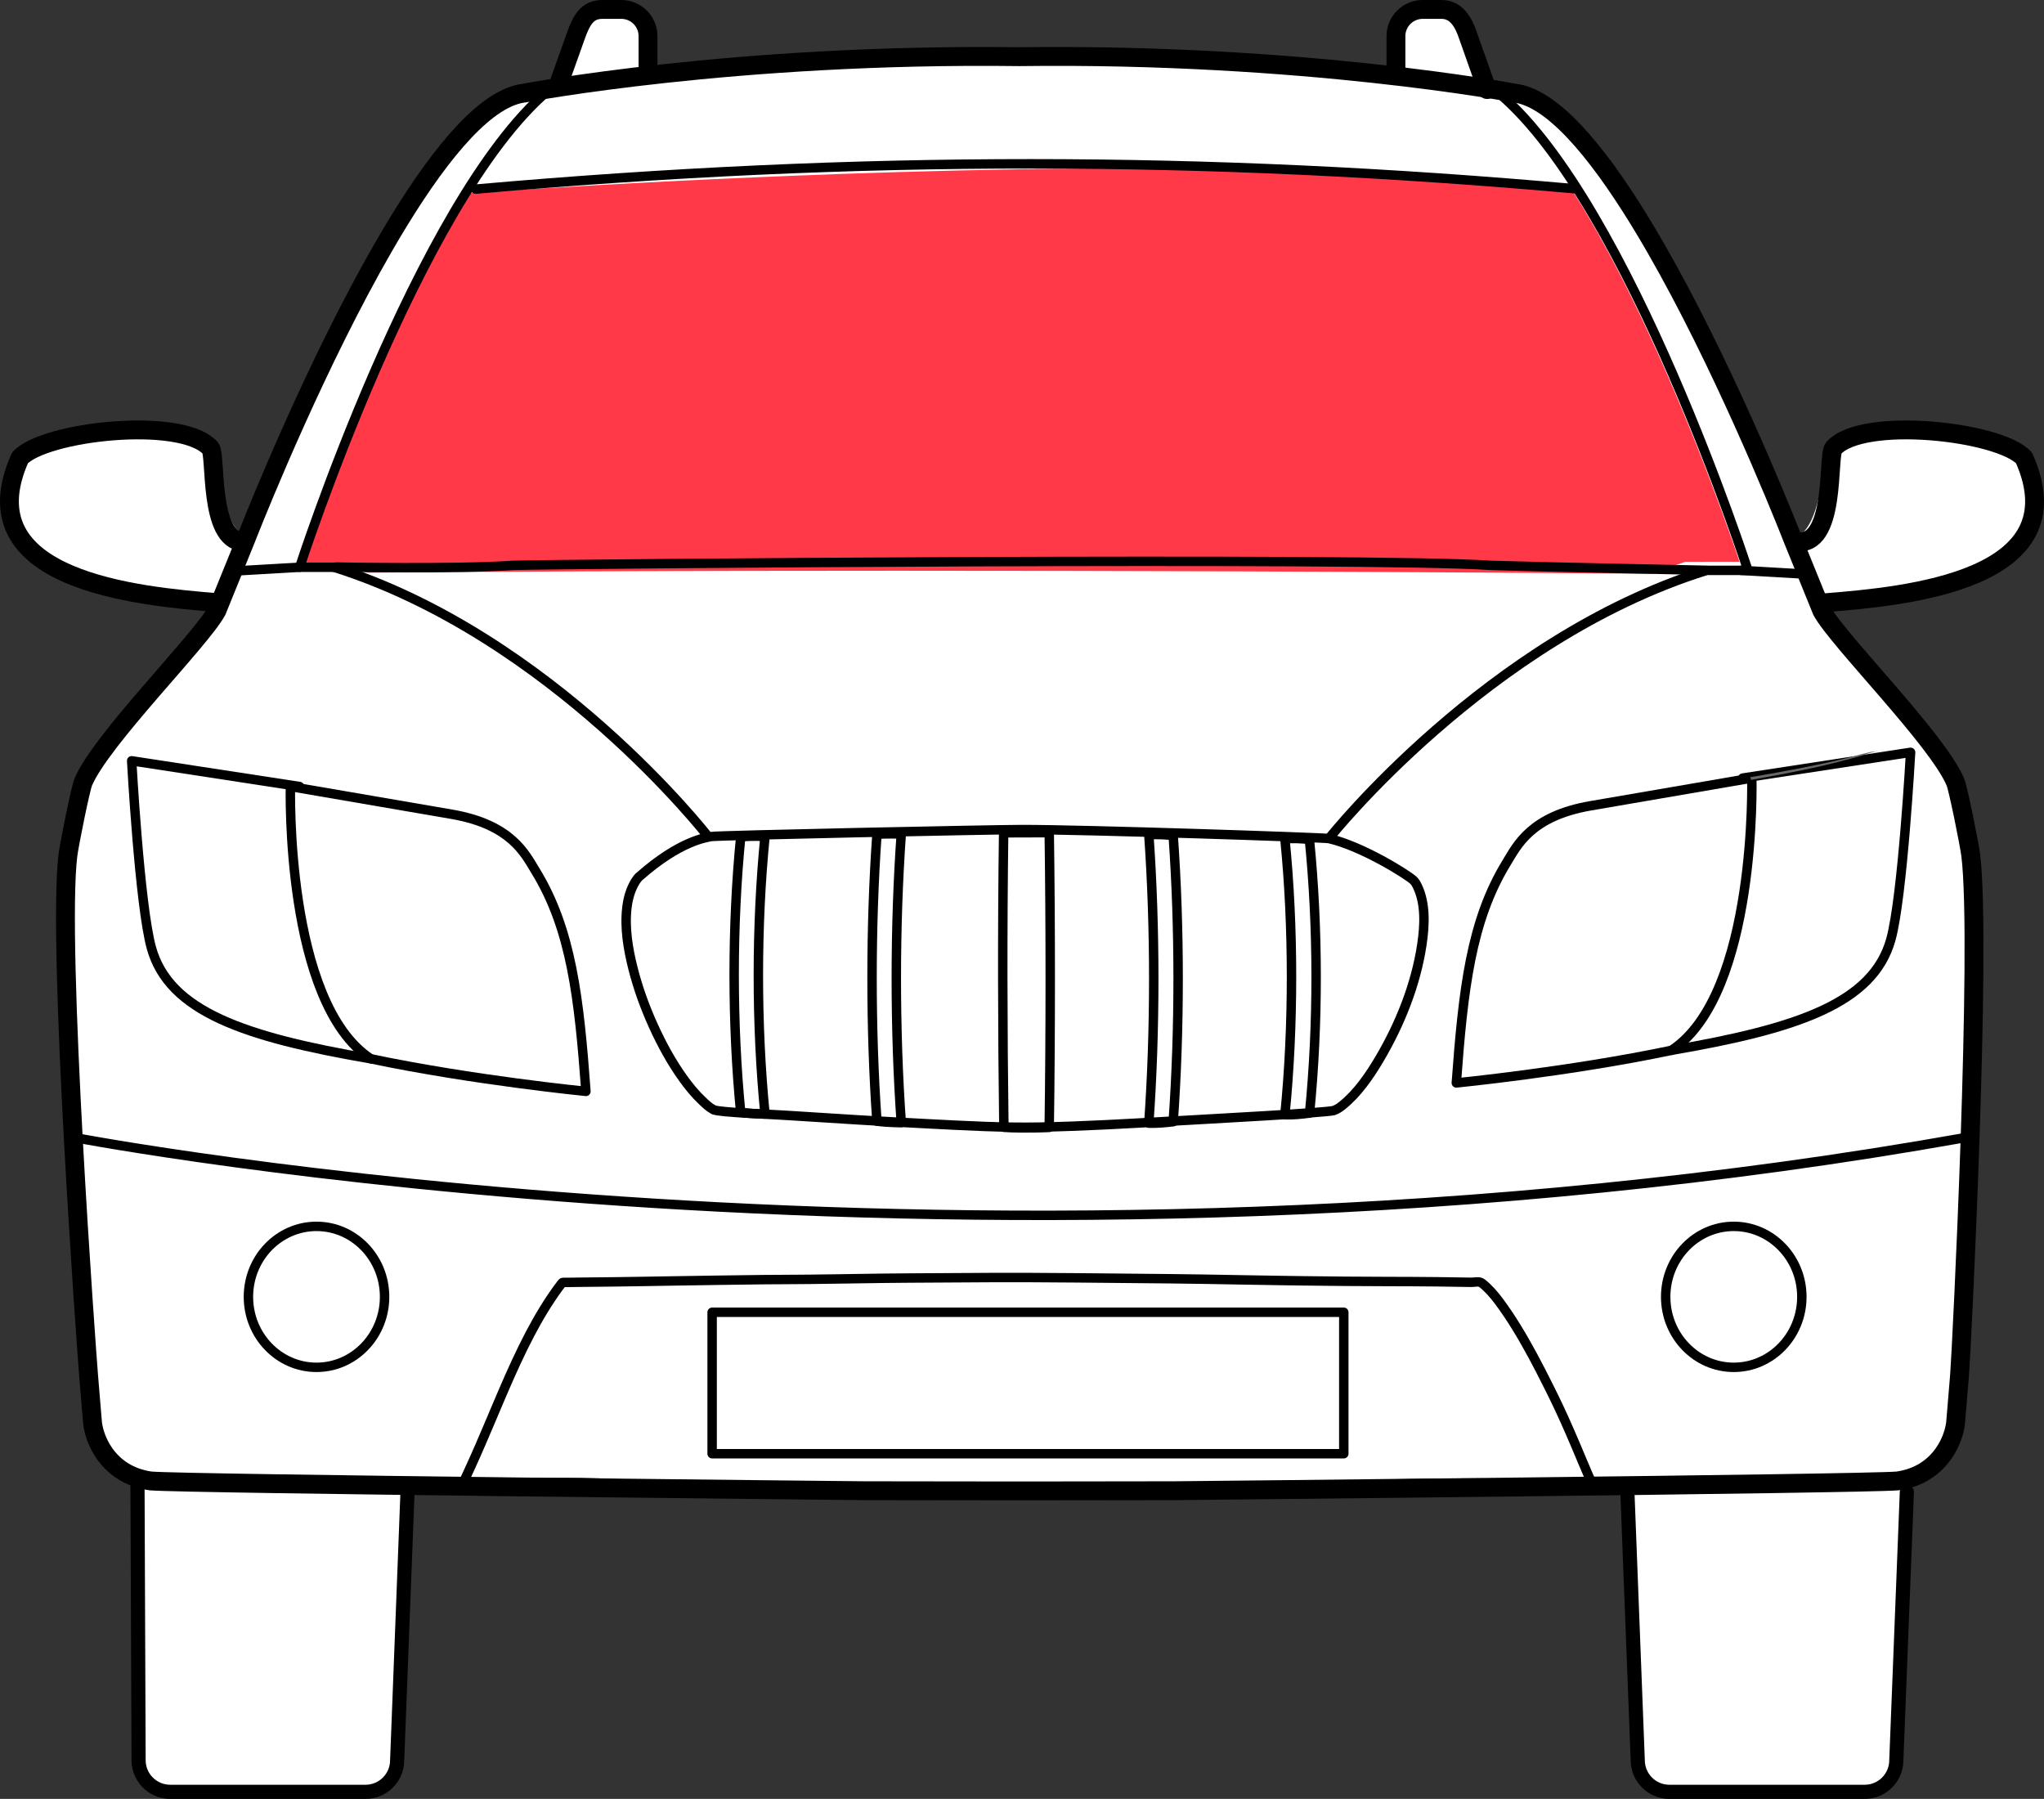 <?xml version="1.0" encoding="utf-8"?>
<!-- Generator: Adobe Illustrator 17.0.0, SVG Export Plug-In . SVG Version: 6.00 Build 0)  -->
<!DOCTYPE svg PUBLIC "-//W3C//DTD SVG 1.1//EN" "http://www.w3.org/Graphics/SVG/1.1/DTD/svg11.dtd">
<svg version="1.1" id="Layer_1" xmlns="http://www.w3.org/2000/svg"  x="0px" y="0px"
	 width="216.807px" height="190.779px" viewBox="186.13 5.464 216.807 190.779"
	 enable-background="new 186.13 5.464 216.807 190.779" xml:space="preserve">
<rect x="186.13" y="5.464" width="216.807" height="190.779" fill="#333333" stroke="none"/>
<g id="front">
	<path fill="#FFFFFF" d="M260.002,93.768c-1.81,0.859-6.719,3.335-7.336,5.186c-0.718,2.153-0.687,6.59,1,11.65
		c1.639,4.918,4.725,11.169,8.128,12.98l-0.821,21.199l0.171,18.912h68.245l-0.001-22.027l-0.987-18.386
		c1.519-1.396,11.658-11.303,8.539-23.979l-0.043-0.177l-0.147-0.107c-0.195-0.143-4.588-3.336-8.897-4.817
		c3.168-3.555,20.867-22.712,38.592-27.776l2.772-0.792l-2.878-0.188c-0.145-0.009-14.959-0.941-59.946-0.941
		c-23.93,0-52.111,0.26-83.761,0.774l-3.497,0.057l3.373,0.926C222.693,66.312,241.135,71.569,260.002,93.768z"/>
</g>
<g id="front-windscreen">
	<path fill="#FF3947" d="M371.982,65.789c-3.146-13.41-17.734-40.354-17.881-40.625l-0.127-0.234l-0.265-0.025
		c-16.188-1.546-34.442-2.331-54.259-2.331c-34.938,0-63.053,2.472-63.333,2.497l-0.196,0.018l-0.132,0.147
		c-7.153,7.984-17.712,39.034-18.159,40.352l-0.226,0.667l0.704-0.006c19.153-0.17,40.417-0.256,63.2-0.256
		c49.324,0,89.778,0.407,90.182,0.411l0.638,0.006L371.982,65.789z"/>
</g>
<g id="left">
	<path fill="#FFFFFF" d="M401.275,53.91l-0.086-0.132c-1.755-1.938-8.057-3.137-12.889-3.137c-2.3,0-6.403,0.271-8.048,2.086
		c-0.269,0.298-0.376,0.908-0.611,2.382c-0.411,2.567-1.085,6.774-3.127,7.337c-3.632-9.145-12.479-30.42-19.564-39.395
		c-5.673-7.185-9.39-8.258-11.101-8.258c-0.522,0-0.813,0.104-0.866,0.124l-0.776,0.304l0.634,0.542
		c13.484,11.524,26.01,49.877,26.135,50.263l0.104,0.322l5.551,0.374l1.6,3.687l0.356-0.028c8.116-0.653,19.306-2.194,22.758-8.014
		C402.747,60.002,402.724,57.156,401.275,53.91z"/>
</g>
<g id="front-left">
	<path fill="#FFFFFF" d="M395.634,96.322c-0.163-1.23-1.351-7.18-1.667-7.883c-1.146-2.706-5.196-7.372-8.771-11.489
		c-2.429-2.798-4.724-5.44-5.386-6.654l-0.535-1.31l-0.412,0.035l-1.557-3.589l-5.856-0.393l-6.497,0.009l-0.155,0.025
		c-19.274,6.353-38.025,29.253-38.213,29.484l-0.471,0.58l0.716,0.214c3.94,1.178,8.333,4.232,9.183,4.84
		c3.058,13.048-8.333,23.081-8.449,23.181l-0.186,0.161l1.013,19.008v21.58l0.506-0.005c8.846-0.096,19.687-0.218,29.63-0.342
		l0.986,28.198c0,2.126,1.73,3.856,3.856,3.856h20.715c2.126,0,3.856-1.73,3.856-3.838l1.034-29.093
		c1.524-0.516,2.803-1.469,3.711-2.772c1.028-1.477,1.281-2.902,1.344-3.46l0.423-5.087
		C394.709,148.387,396.804,105.751,395.634,96.322z"/>
</g>
<g id="roof">
	<path fill="#FFFFFF" d="M307.273,23.302c19.71,0,35.229,0.831,46.126,2.471l1.304,0.196l-0.846-1.011
		c-0.077-0.092-7.671-9.172-8.326-9.992l-0.116-0.145l-0.184-0.034c0,0-0.28-0.052-0.812-0.142l-2.208-5.752
		c-0.259-0.786-1.048-3.178-3.31-3.178h-1.995c-1.839,0-3.335,1.496-3.335,3.332l-0.022,4.067
		c-9.254-1.103-23.694-2.383-40.867-2.383c-12.824,0-25.377,0.716-37.32,2.128l-0.124-3.809c0-1.839-1.496-3.335-3.335-3.335h-1.995
		c-2.029,0-2.746,1.566-3.308,3.172l-1.869,5.437c-0.613,0.096-1.226,0.194-1.84,0.295l-0.212,0.035L234.98,26.02l1.029-0.075
		C236.371,25.917,272.563,23.302,307.273,23.302z"/>
</g>
<g id="right">
	<path fill="#FFFFFF" d="M242.99,14.711c-1.711,0-5.428,1.073-11.101,8.258c-7.085,8.975-15.933,30.25-19.565,39.395
		c-2.041-0.563-2.715-4.768-3.126-7.334c-0.236-1.475-0.343-2.086-0.613-2.384c-1.644-1.815-5.747-2.086-8.047-2.086
		c-4.833,0-11.134,1.199-12.888,3.136l-0.086,0.132c-1.449,3.247-1.473,6.092-0.07,8.458c3.452,5.82,14.642,7.361,22.758,8.014
		l0.356,0.028l1.6-3.687l5.551-0.374l0.104-0.322c0.125-0.386,12.649-38.738,26.134-50.263l0.634-0.542l-0.777-0.304
		C243.802,14.814,243.512,14.711,242.99,14.711z"/>
</g>
<g id="front-right">
	<path fill="#FFFFFF" d="M262.513,123.506c-3.023-1.373-6.145-7.342-7.898-12.649c-1.605-4.86-1.644-9.171-1-11.12
		c0.436-1.318,4.77-3.714,7.399-4.914l0.596-0.272l-0.419-0.503c-17.673-21.211-35.313-27.704-38.67-28.79l-0.075-0.024
		l-11.758,0.016l-2.026,4.997c-0.686,1.264-2.98,3.907-5.41,6.705c-3.574,4.117-7.625,8.783-8.766,11.478
		c-0.324,0.721-1.51,6.667-1.671,7.897c-1.221,9.85,2.149,54.809,2.185,55.25l0.425,5.1c0.061,0.544,0.314,1.97,1.343,3.447
		c0.889,1.276,2.137,2.218,3.626,2.741l0.105,29.107c0,2.126,1.73,3.856,3.856,3.856h20.715c2.126,0,3.856-1.73,3.855-3.838
		l0.987-28.224c10.684,0.137,22.5,0.271,31.72,0.371l0.51,0.005l-0.167-18.47l0.846-22.025L262.513,123.506z"/>
</g>
<g id="linework">
	<path fill="none" stroke="#000000" stroke-width="2" stroke-linecap="round" stroke-linejoin="round" stroke-miterlimit="10" d="
		M245.296,14.633l1.904-5.334c0.626-1.79,1.269-2.835,2.835-2.835h1.995c1.566,0,2.835,1.269,2.835,2.835v3.66"/>
	<path fill="none" stroke="#000000" stroke-width="2" stroke-linecap="round" stroke-linejoin="round" d="M379.748,69.386
		c8.59-0.691,26.879-2.343,21.07-15.356c-2.563-2.83-17.099-4.468-20.194-1.05c-0.691,0.764,0.325,10.711-4.076,9.906"/>
	<path fill="none" stroke="#000000" stroke-linecap="round" stroke-linejoin="round" d="M235.279,162.67
		c1.116,0.043,0.891-0.024,2.008,0.019c0.959,0.037,1.916,0.052,2.874,0.054c0.304,0.001,0.608,0,0.912-0.001
		c0.487-0.002,0.975-0.007,1.462-0.012c2.318-0.024,4.635-0.07,6.955,0.014c4.035,0.145,8.072,0.426,12.109,0.493
		c5.138,0.085,10.275,0.358,15.412,0.47c4.807,0.11,9.614,0.215,14.421,0.25c3.619,0.022,7.239-0.052,10.858-0.115
		c5.526-0.105,11.053-0.21,16.578-0.385c4.282-0.134,8.561-0.421,12.844-0.545c3.703-0.108,7.407-0.162,11.111-0.162
		c2.036,0,4.068,0.08,6.1,0.142c0.354,0.011,0.706,0.021,1.06,0.03c0.242,0.007,0.483,0.012,0.725,0.017
		c1.447,0.031,2.895,0.04,4.345-0.011c-0.648-1.428-1.253-2.923-1.878-4.386c-0.725-1.696-1.462-3.368-2.256-4.981
		c-0.178-0.361-0.356-0.721-0.536-1.081c-1.08-2.165-2.202-4.307-3.417-6.276c-0.587-0.952-1.194-1.863-1.83-2.716
		c-0.562-0.754-1.152-1.421-1.808-1.937c-0.306-0.24-0.791-0.09-1.125-0.094c-0.794-0.011-1.589-0.025-2.383-0.037
		c-0.197-0.003-0.395-0.006-0.592-0.009c-0.288-0.004-0.576-0.008-0.864-0.011c-1.659-0.02-3.317-0.023-4.975-0.027
		c-3.021-0.006-6.041-0.032-9.061-0.073c-0.646-0.009-1.292-0.018-1.938-0.027c-2.846-0.04-5.691-0.099-8.538-0.146
		c-1.205-0.019-2.408-0.036-3.613-0.048c-3.302-0.034-6.605-0.069-9.906-0.095c-1.587-0.012-3.175-0.023-4.761-0.031
		c-1.365-0.006-2.729-0.006-4.093-0.002c-2.957,0.01-5.913,0.038-8.87,0.052c-0.963,0.004-1.927,0.014-2.89,0.027
		c-3.446,0.043-6.892,0.12-10.338,0.129c-0.744,0.002-1.488,0.006-2.232,0.014c-3.289,0.03-6.578,0.099-9.867,0.142
		c-1.894,0.026-3.787,0.073-5.681,0.09c-0.398,0.005-0.795,0.01-1.193,0.014c-0.248,0.002-0.496,0.006-0.743,0.008
		c-0.675,0.007-1.35,0.014-2.025,0.021c-0.429,0.005-0.858,0.011-1.287,0.018c-0.19,0.002-0.345,0.001-0.523,0.002
		c-0.091,0.001-0.298,0.366-0.407,0.474c-1.154,1.57-2.165,3.257-3.093,5.024c-1.011,1.927-1.924,3.949-2.815,6.018
		c-0.148,0.344-0.296,0.69-0.444,1.036c-0.656,1.541-1.307,3.104-1.986,4.667c-0.359,0.828-0.726,1.657-1.106,2.483
		C235.753,161.675,235.519,162.173,235.279,162.67z"/>
	<path fill="none" stroke="#000000" stroke-linecap="round" stroke-linejoin="round" stroke-miterlimit="10" d="M327.088,94.394
		c3.577,0.829,8.332,3.843,8.944,4.408c0.176,0.154,0.304,0.375,0.424,0.621c0.916,1.868,0.794,4.202,0.49,6.231
		c-0.644,4.29-2.351,8.482-4.492,12.108c-1.076,1.818-2.33,3.639-3.932,4.928c-0.271,0.217-0.54,0.415-0.926,0.552
		c-1.013,0.248-12.823,0.868-17.36,1.132c-4.605,0.267-9.214,0.536-13.825,0.623c-3.941,0.074-7.889-0.148-11.826-0.35
		c-4.927-0.253-9.852-0.557-14.775-0.88c-2.582-0.169-7.145-0.32-7.964-0.596c-0.539-0.293-0.857-0.617-1.244-0.983
		c-0.745-0.702-1.403-1.51-2.011-2.355c-1.231-1.713-2.262-3.603-3.15-5.555c-0.889-1.955-1.636-4-2.169-6.108
		c-0.526-2.077-0.902-4.309-0.644-6.468c0.118-0.993,0.396-1.947,0.911-2.778c0.108-0.174,0.301-0.44,0.461-0.546
		c4.256-3.752,7.042-4.081,7.522-4.191c0.58-0.133,30.114-0.746,33.005-0.746C301.27,93.44,326.308,94.279,327.088,94.394z"/>
	<path id="Steklo_4_" fill="none" stroke="#000000" stroke-linecap="round" stroke-linejoin="round" stroke-miterlimit="10" d="
		M367.124,65.945c0,0-17.163-0.343-22.871-0.52c-12.483-0.887-99.156-0.153-103.727,0c-6.089,0.414-18.684,0.176-18.684,0.176"/>
	<path id="Steklo_3_" fill="none" stroke="#000000" stroke-linecap="round" stroke-linejoin="round" stroke-miterlimit="10" d="
		M236.569,25.522c40.877-3.607,77.415-3.544,116.69-0.031"/>

		<ellipse fill="none" stroke="#000000" stroke-linecap="round" stroke-linejoin="round" stroke-miterlimit="10" cx="370.03" cy="142.999" rx="7.221" ry="7.475"/>

		<ellipse fill="none" stroke="#000000" stroke-linecap="round" stroke-linejoin="round" stroke-miterlimit="10" cx="219.702" cy="142.999" rx="7.221" ry="7.475"/>
	<path fill="none" stroke="#000000" stroke-linecap="round" stroke-linejoin="round" stroke-miterlimit="10" d="M292.587,93.786
		c1.606,0,3.23-0.015,4.836-0.015c0.143,10.07,0.141,21.194-0.002,31.258c-0.001,0-2.558,0.131-4.809-0.01
		C292.472,114.97,292.445,103.856,292.587,93.786z"/>
	<path fill="none" stroke="#000000" stroke-linecap="round" stroke-linejoin="round" stroke-miterlimit="10" d="M307.985,93.991
		c0.856-0.049,1.683-0.012,2.585,0.074c0.7,9.892,0.699,20.471,0.002,30.362c-0.871,0.101-1.73,0.18-2.588,0.154
		C308.683,114.763,308.684,103.809,307.985,93.991z"/>
	<path fill="none" stroke="#000000" stroke-linecap="round" stroke-linejoin="round" stroke-miterlimit="10" d="M322.42,94.43
		c0.853-0.089,1.731-0.023,2.599,0.053c0.944,9.49,0.952,19.538,0.016,29.029c-0.851,0.108-1.758,0.215-2.616,0.169
		C323.355,114.322,323.355,103.788,322.42,94.43z"/>
	<path fill="none" stroke="#000000" stroke-linecap="round" stroke-linejoin="round" stroke-miterlimit="10" d="M279.147,93.962
		c0.881-0.119,2.579-0.042,2.579-0.042c-0.698,9.823-0.699,20.778,0,30.601c0,0-1.238,0.02-2.582-0.151
		C278.457,114.611,278.456,103.722,279.147,93.962z"/>
	<path fill="none" stroke="#000000" stroke-linecap="round" stroke-linejoin="round" stroke-miterlimit="10" d="M264.699,94.217
		c1.325-0.146,2.575-0.034,2.575-0.034c-0.938,9.42-0.94,20.009,0,29.429c0,0-1.277-0.003-2.579-0.177
		C263.774,114.082,263.77,103.567,264.699,94.217z"/>
	<path fill="none" stroke="#000000" stroke-width="2" stroke-linecap="round" stroke-linejoin="round" d="M395.164,96.142
		c-0.171-1.299-1.352-7.133-1.631-7.753c-1.91-4.513-12.451-15.001-14.16-18.149c-1.018-2.508-2.037-5.016-3.055-7.524
		c0,0-0.083-0.214-0.242-0.614c-1.269-3.202-7.374-18.294-14.409-30.486c-4.454-7.719-9.28-14.275-13.489-15.917
		c-0.483-0.189-0.958-0.312-1.424-0.365c0,0-22.384-4.254-52.504-3.859c-30.12-0.394-52.504,3.859-52.504,3.859
		c-0.465,0.053-0.941,0.177-1.424,0.365c-4.209,1.642-9.035,8.198-13.489,15.917c-7.035,12.192-13.14,27.284-14.409,30.486
		c-0.159,0.4-0.242,0.614-0.242,0.614c-1.018,2.508-2.037,5.016-3.055,7.524c-1.709,3.148-12.25,13.636-14.16,18.149
		c-0.279,0.62-1.461,6.454-1.631,7.753c-1.173,9.46,1.961,52.369,2.187,55.147c0.107,1.313,0.203,2.475,0.277,3.356
		c0.09,1.074,0.146,1.729,0.146,1.729c0.098,0.871,0.47,2.088,1.256,3.217c0.948,1.36,2.499,2.592,4.902,2.932
		c3.37,0.311,75.699,1.036,75.699,1.036c5.425,0.007,10.849,0.014,16.273,0.021l0,0c0.059,0,0.117,0,0.176,0s0.117,0,0.176,0l0,0
		c5.424-0.007,10.848-0.014,16.273-0.021c0,0,73.329-0.726,76.699-1.036c2.402-0.339,3.953-1.571,4.901-2.932
		c0.786-1.129,1.158-2.346,1.256-3.217c0,0,0.056-0.655,0.146-1.729c0.073-0.881,0.17-2.043,0.277-3.356
		C394.204,148.511,396.338,105.602,395.164,96.142z"/>
	<path fill="none" stroke="#000000" stroke-width="2" stroke-linecap="round" stroke-linejoin="round" d="M209.318,69.386
		c-8.59-0.691-26.879-2.343-21.07-15.356c2.563-2.83,17.099-4.468,20.194-1.05c0.656,0.725-0.227,9.729,3.449,9.948"/>
	<path fill="none" stroke="#000000" stroke-width="1.5" stroke-linecap="round" stroke-linejoin="round" stroke-miterlimit="10" d="
		M388.391,163.689l-1.118,28.448c0,1.854-1.503,3.356-3.356,3.356h-20.715c-1.854,0-3.356-1.503-3.356-3.356l-1.118-28.962"/>
	<path fill="none" stroke="#000000" stroke-width="1.5" stroke-linecap="round" stroke-linejoin="round" stroke-miterlimit="10" d="
		M200.713,162.688l0.117,29.449c0,1.854,1.503,3.356,3.356,3.356h20.715c1.854,0,3.356-1.503,3.356-3.356l1.118-28.962"/>
	<path fill="none" stroke="#000000" stroke-linecap="round" stroke-linejoin="round" stroke-miterlimit="10" d="M248.28,121.208
		c0,0-11.993-1.184-22.818-3.455c-9.12-5.974-8.527-28.876-8.527-28.876s10.858,1.867,17.102,2.94
		c6.356,1.093,7.794,4.212,8.916,6.044C246.74,104.044,247.556,111.351,248.28,121.208z"/>
	<path fill="none" stroke="#000000" stroke-linecap="round" stroke-linejoin="round" stroke-miterlimit="10" d="M225.462,117.753
		c-13.364-2.297-21.401-5.001-23.276-11.769c-1.25-4.51-2.09-19.836-2.09-19.836l17.805,2.729"/>
	<path fill="none" stroke="#000000" stroke-linecap="round" stroke-linejoin="round" stroke-miterlimit="10" d="M340.601,120.312
		c0,0,11.993-1.184,22.818-3.455c9.12-5.974,8.526-28.876,8.526-28.876s-10.858,1.867-17.102,2.94
		c-6.356,1.093-7.794,4.212-8.916,6.044C342.142,103.148,341.326,110.455,340.601,120.312z"/>
	<path fill="none" stroke="#000000" stroke-linecap="round" stroke-linejoin="round" stroke-miterlimit="10" d="M363.42,116.856
		c13.364-2.297,21.401-5.001,23.276-11.769c1.25-4.51,2.09-19.836,2.09-19.836l-17.805,2.729"/>
	<path fill="none" stroke="#000000" stroke-linecap="round" stroke-linejoin="round" stroke-miterlimit="10" d="M194.202,126.134
		c0,0,96.453,18.5,200.25,0"/>
	<path fill="none" stroke="#000000" stroke-linecap="round" stroke-linejoin="round" stroke-miterlimit="10" d="M261.201,94.133
		c0,0-16.515-21.223-39.655-28.516"/>
	<path fill="none" stroke="#000000" stroke-linecap="round" stroke-linejoin="round" stroke-miterlimit="10" d="M244.201,15.134
		c-13.749,11.75-26.285,50.489-26.285,50.489h4.286"/>
	<path fill="none" stroke="#000000" stroke-linecap="round" stroke-linejoin="round" stroke-miterlimit="10" d="M345.249,15.467
		c13.749,11.75,26.285,50.489,26.285,50.489h-4.286"/>
	<path fill="none" stroke="#000000" stroke-width="2" stroke-linecap="round" stroke-linejoin="round" stroke-miterlimit="10" d="
		M343.864,14.96l-2.001-5.661c-0.494-1.499-1.269-2.835-2.835-2.835h-1.995c-1.566,0-2.835,1.269-2.835,2.835v3.66"/>

		<rect x="261.666" y="144.635" fill="none" stroke="#000000" stroke-linecap="round" stroke-linejoin="round" stroke-miterlimit="10" width="67" height="15"/>
	<path fill="none" stroke="#000000" stroke-linecap="round" stroke-linejoin="round" stroke-miterlimit="10" d="M366.984,66.008
		c-23.14,7.293-39.82,28.292-39.82,28.292"/>
	<path fill="none" stroke="#000000" stroke-width="1.5" stroke-linecap="round" stroke-linejoin="round" stroke-miterlimit="10" d="
		M353.887,26.195"/>
	<path fill="none" stroke="#000000" stroke-width="1.5" stroke-linecap="round" stroke-linejoin="round" stroke-miterlimit="10" d="
		M235.637,25.445"/>
	<path fill="none" d="M376.402,62.219c0.056,0.043,0.122,0.081,0.193,0.119C376.472,62.242,376.402,62.219,376.402,62.219z"/>
	<path fill="none" d="M242.963,74.019c1.899,2.393,3.798,4.787,5.696,7.18c0,0,35.157-1.956,46.887-1.951
		c11.498,0.004,45.957,1.951,45.957,1.951c1.921-2.408,3.841-4.816,5.761-7.225c15.959,0.262,24.659-7.26,25.788-8.279
		c0.083-0.074,0.124-0.036,0.124-0.036s-54.845-3.377-77.445-2.634c-0.035,0-0.069,0-0.103,0c-27.829,0-78.815,2.523-78.815,2.523
		s0.034,0.001,0.103,0.075C217.866,66.64,225.482,74.102,242.963,74.019z"/>
	<path fill="none" d="M343.418,141.032l0.6,0.856c-0.233-0.393-0.404-0.856-0.502-0.856H343.418z"/>
	<path fill="#1A1A1A" d="M202.468,78.921c0.001-0.001,0.005-0.001,0.007-0.002C202.462,78.918,202.457,78.919,202.468,78.921z"/>
	<path fill="#676767" d="M384.561,85.208c0,0-0.471,0.129-0.925,0.22c-0.566,0.164-1.138,0.317-1.78,0.475
		c-2.867,0.707-6.385,1.353-9.76,1.936c-0.051,0.009-0.147,0.02-0.197,0.028c-0.007,0.001-0.112-0.067-0.09-0.064l0.038,0.371
		c0.007-0.004,0.055-0.009,0.061-0.01c0.068-0.012,0.16-0.027,0.228-0.039c3.565-0.631,6.809-1.266,9.802-2.074
		c0.671-0.182,1.117-0.273,1.765-0.482c0.763-0.251,1.216-0.394,1.837-0.474C385.539,85.096,385.028,85.17,384.561,85.208z"/>

		<line fill="none" stroke="#000000" stroke-linecap="round" stroke-linejoin="round" stroke-miterlimit="10" x1="217.916" y1="65.623" x2="210.89" y2="66.028"/>

		<line fill="none" stroke="#000000" stroke-linecap="round" stroke-linejoin="round" stroke-miterlimit="10" x1="377.832" y1="66.362" x2="370.807" y2="65.956"/>
</g>
</svg>
